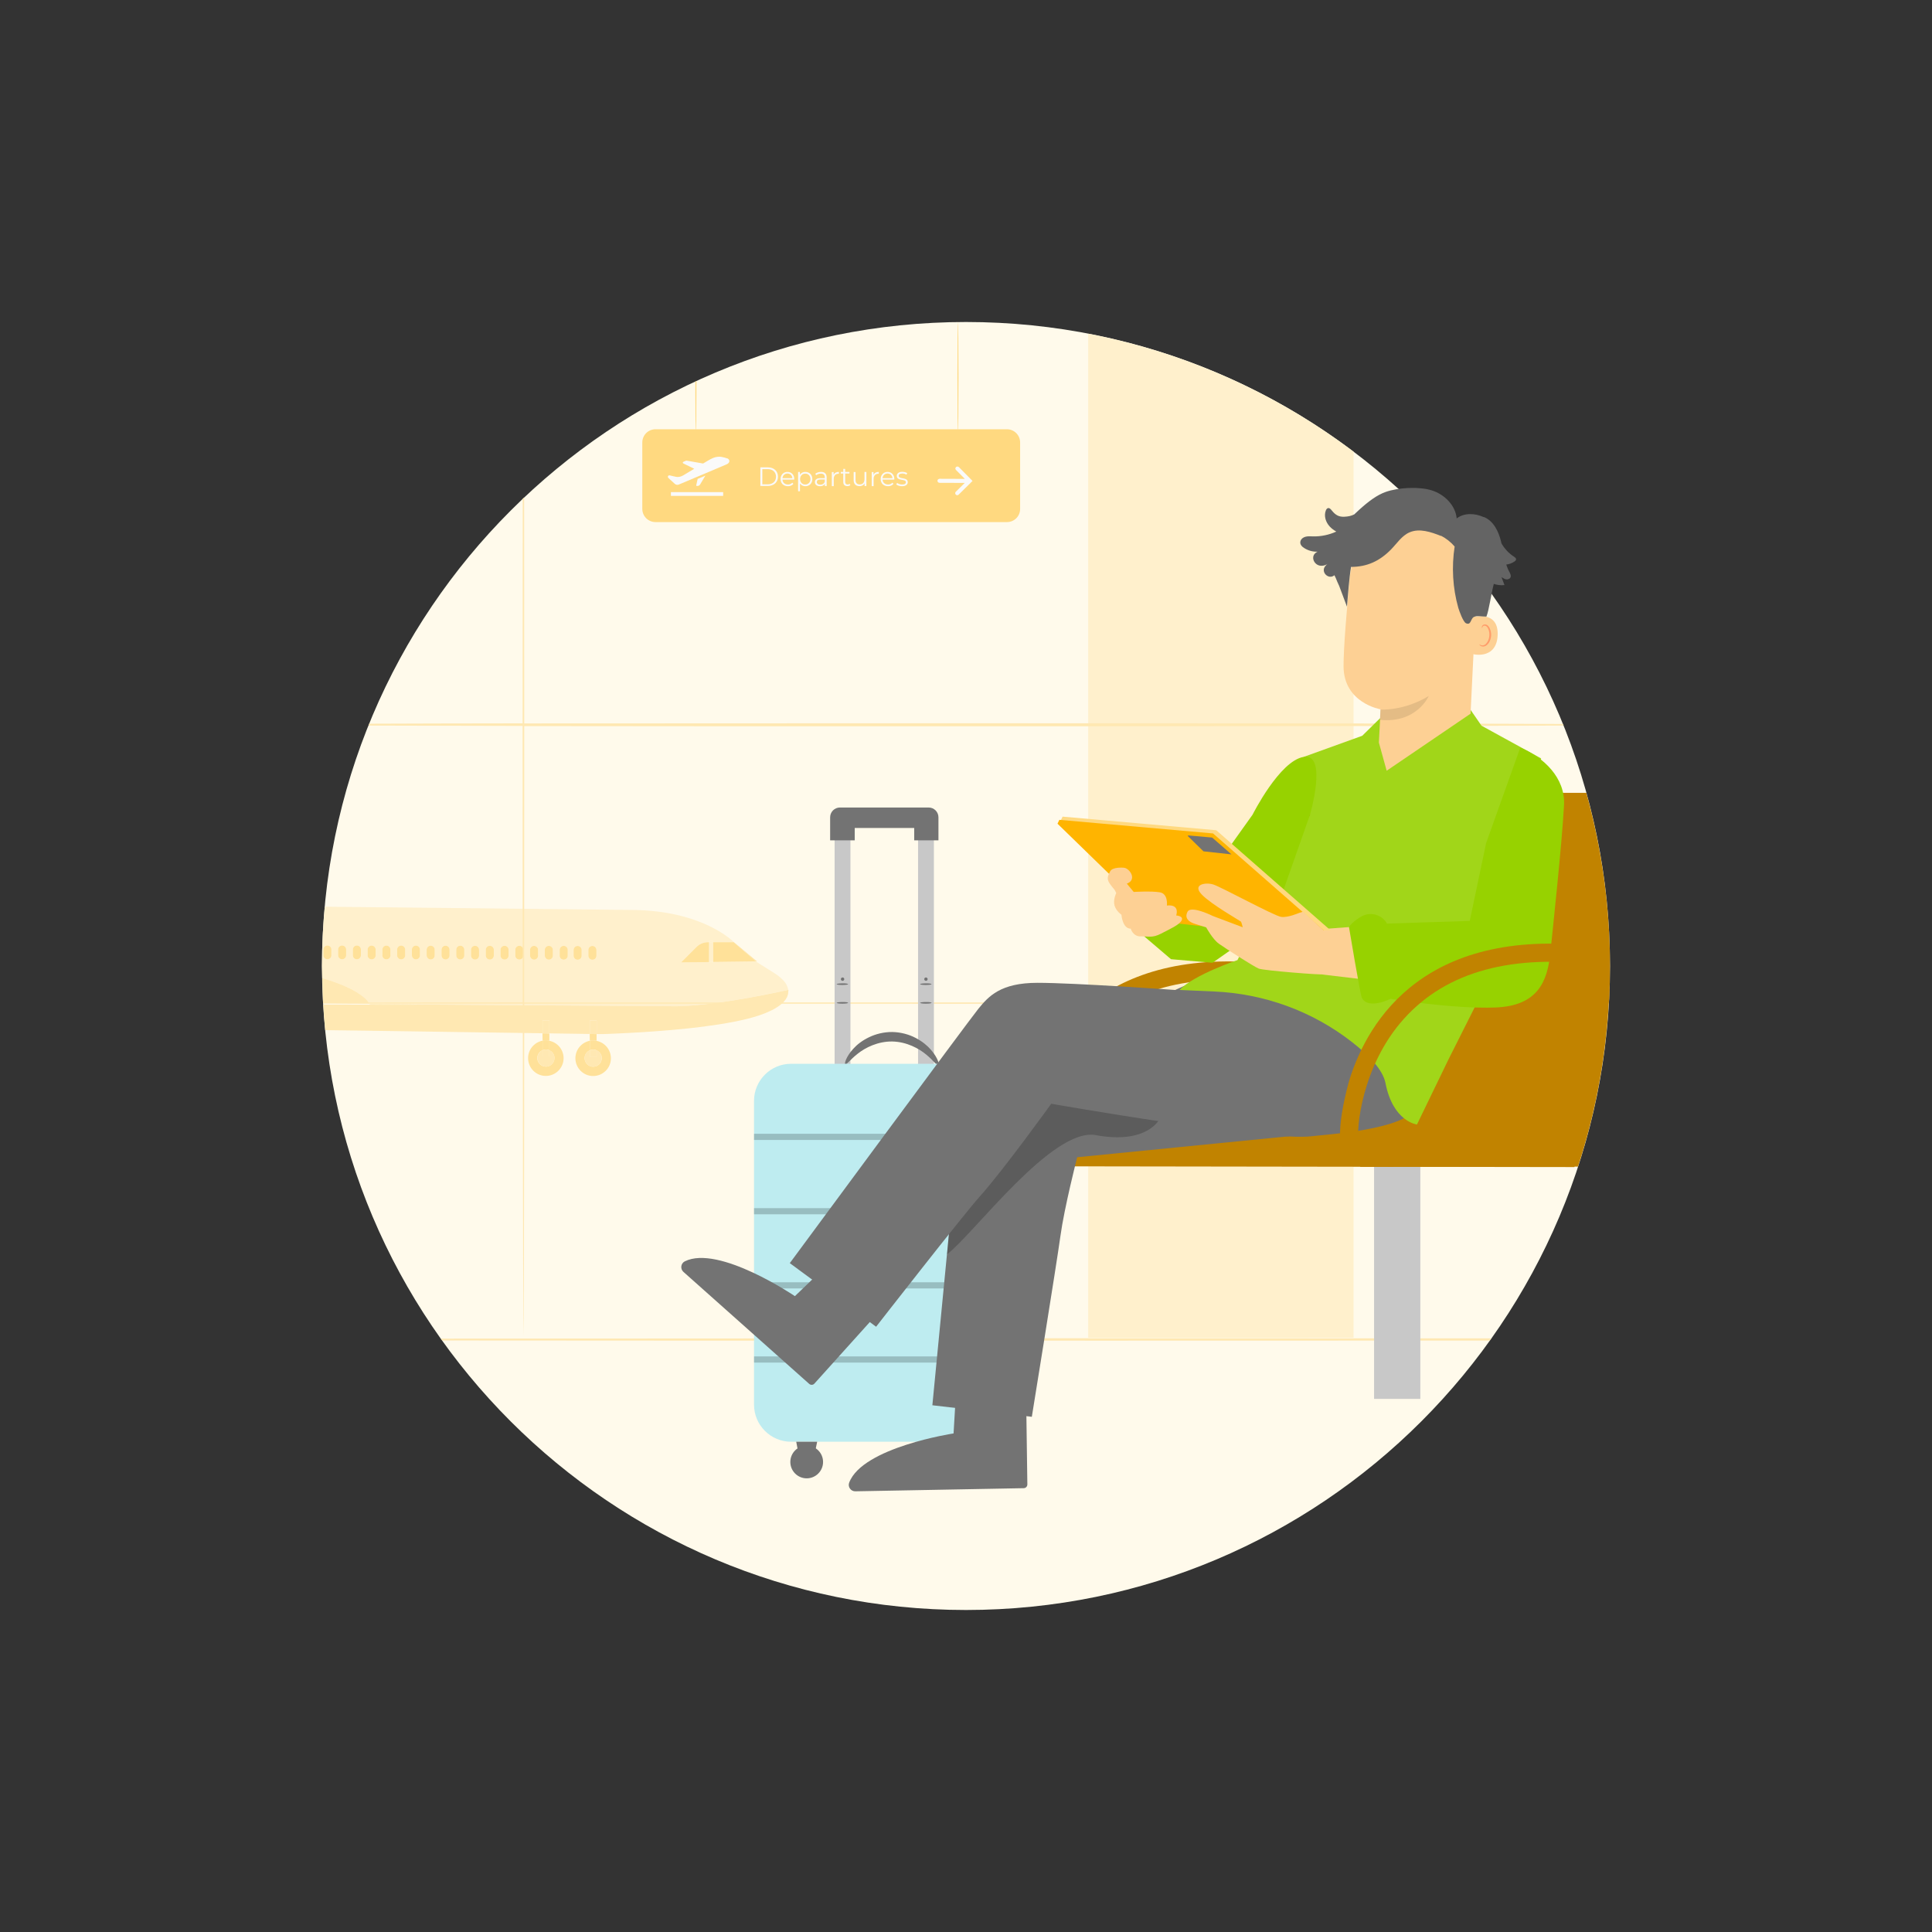 <?xml version="1.0" encoding="utf-8"?>
<!-- Generator: Adobe Illustrator 28.1.0, SVG Export Plug-In . SVG Version: 6.00 Build 0)  -->
<svg version="1.1" id="Layer_1" xmlns="http://www.w3.org/2000/svg" xmlns:xlink="http://www.w3.org/1999/xlink" x="0px" y="0px"
	 viewBox="0 0 216 216" style="enable-background:new 0 0 216 216;" xml:space="preserve">
<rect x="0" y="0" width="216" height="216" fill="#333333" stroke="none"/>
<style type="text/css">
	.st0{fill:#FFFAEB;}
	.st1{fill:#FFE199;}
	.st2{fill:#FFB400;}
	.st3{fill:#646464;}
	.st4{fill:#FFCA4C;}
	.st5{fill:none;stroke:#FFB400;stroke-width:1.905;stroke-linecap:round;stroke-linejoin:round;stroke-miterlimit:10;}
	.st6{fill:#FFFFFF;}
	.st7{fill:#FFFFFF;stroke:#FFCA4C;stroke-width:1.905;stroke-linecap:round;stroke-linejoin:round;stroke-miterlimit:10;}
	.st8{fill:none;stroke:#FFE199;stroke-width:1.905;stroke-linecap:round;stroke-linejoin:round;stroke-miterlimit:10;}
	.st9{fill:#FDEDBF;}
	.st10{fill:#C5C5C5;}
	.st11{fill:#F2F2F2;}
	.st12{fill:#FFE8B2;}
	.st13{fill:#FFF0CC;}
	.st14{fill:#FFF7E5;}
	.st15{fill:#FFD166;}
	.st16{fill:#FFC233;}
	.st17{fill:#FFD980;}
	.st18{fill:#C1E6FA;}
	.st19{fill:#D4EDFB;}
	.st20{fill:#FDD094;}
	.st21{fill:#006EE8;}
	.st22{fill:#737373;}
	.st23{fill:#007CFF;}
	.st24{fill:#197DEA;}
	.st25{opacity:0.1;}
	.st26{opacity:0.2;}
	.st27{fill:#FFCC54;}
	.st28{fill:#E7DCEE;}
	.st29{fill:#7D39AD;}
	.st30{fill:#EBF9FF;}
	.st31{fill:#97D200;}
	.st32{fill:#E2EFD1;}
	.st33{fill:#00A0B5;}
	.st34{fill:#BEECF0;}
	.st35{fill:#FF4444;}
	.st36{fill:#FFE6E6;}
	.st37{fill:#C18300;}
	.st38{fill:#F3E6CF;}
	.st39{fill:#008000;}
	.st40{fill:#006EE9;}
	.st41{fill:#EAB888;}
	.st42{fill:#FFD296;}
	.st43{fill:#FF5757;}
	.st44{fill:#FF6969;}
	.st45{fill:#FABE82;}
	.st46{fill:#FAFAFA;}
	.st47{fill:#C8C8C8;}
	.st48{fill:#A1D619;}
	.st49{fill:#FF9C6A;}
	.st50{fill:#66B366;}
	.st51{fill:#FDB002;}
	.st52{fill:#FFB300;}
	.st53{fill:#FF735D;}
	.st54{fill:#E1E1E1;}
	.st55{opacity:0.15;fill:#FFFFFF;}
	.st56{fill:#F4F4F4;}
	.st57{fill:#ECDAB2;}
	.st58{fill:#33B3C4;}
</style>
<g>
	<path class="st0" d="M108,180L108,180c-39.76,0-72-32.24-72-72v0c0-39.76,32.24-72,72-72h0c39.76,0,72,32.24,72,72v0
		C180,147.76,147.76,180,108,180z"/>
	<g>
		<g>
			<path class="st1" d="M60.66,116.34c0.12-0.02,0.25-0.04,0.38-0.04s0.26,0.01,0.38,0.04l0-0.8l-0.77-0.01L60.66,116.34z"/>
			<path class="st1" d="M61.99,118.29c0,0.53-0.43,0.96-0.96,0.96s-0.96-0.43-0.96-0.96c0-0.39,0.24-0.73,0.58-0.87l0-1.07
				c-0.91,0.18-1.61,0.98-1.61,1.95c0,1.1,0.89,1.99,1.98,1.99c1.1,0,1.99-0.89,1.99-1.98c0-0.97-0.69-1.77-1.6-1.95l0,1.07
				C61.76,117.56,61.99,117.9,61.99,118.29z"/>
			<path class="st1" d="M60.66,116.34l0,1.07c0.12-0.05,0.25-0.08,0.38-0.08s0.27,0.03,0.38,0.08l0-1.07
				c-0.12-0.02-0.25-0.04-0.38-0.04S60.78,116.31,60.66,116.34z"/>
			<path class="st12" d="M60.08,118.29c0,0.53,0.43,0.96,0.96,0.96s0.96-0.43,0.96-0.96c0-0.39-0.24-0.73-0.57-0.88l0,0.7l-0.77,0
				l0-0.7C60.32,117.56,60.08,117.9,60.08,118.29z"/>
			<path class="st12" d="M61.42,118.11l0-0.7c-0.12-0.05-0.25-0.08-0.38-0.08s-0.27,0.03-0.38,0.08l0,0.7L61.42,118.11z"/>
			<path class="st1" d="M65.94,116.35c0.12-0.02,0.25-0.04,0.38-0.04s0.26,0.01,0.38,0.04l0-0.74l-0.77-0.01L65.94,116.35z"/>
			<path class="st1" d="M67.28,118.3c0,0.53-0.43,0.96-0.96,0.96s-0.96-0.43-0.96-0.96c0-0.39,0.24-0.73,0.58-0.87l0-1.07
				c-0.91,0.18-1.61,0.98-1.61,1.95c0,1.1,0.89,1.99,1.98,1.99c1.1,0,1.99-0.89,1.99-1.98c0-0.97-0.69-1.77-1.6-1.95l0,1.07
				C67.04,117.57,67.28,117.91,67.28,118.3z"/>
			<path class="st1" d="M65.94,116.35l0,1.07c0.12-0.05,0.25-0.08,0.38-0.08c0.14,0,0.27,0.03,0.38,0.08l0-1.07
				c-0.12-0.02-0.25-0.04-0.38-0.04S66.06,116.32,65.94,116.35z"/>
			<path class="st12" d="M65.36,118.3c0,0.53,0.43,0.96,0.96,0.96s0.96-0.43,0.96-0.96c0-0.39-0.24-0.73-0.57-0.88l0,0.7l-0.77,0
				l0-0.7C65.6,117.57,65.36,117.9,65.36,118.3z"/>
			<path class="st12" d="M66.7,118.12l0-0.7c-0.12-0.05-0.25-0.08-0.38-0.08c-0.14,0-0.27,0.03-0.38,0.08l0,0.7L66.7,118.12z"/>
			<path class="st13" d="M73.26,115.29c-0.45,0.03-0.89,0.06-1.31,0.09C72.37,115.35,72.81,115.32,73.26,115.29z"/>
			<path class="st13" d="M74.65,115.18c-0.47,0.04-0.93,0.08-1.38,0.11C73.71,115.25,74.17,115.22,74.65,115.18z"/>
			<path class="st13" d="M87.52,109.55c-0.23-0.24-0.54-0.49-0.94-0.75l-2.04-1.28l-0.02-0.02l-4.81,0.06l0,0.09l-0.43,0l0-0.09
				l-3.15,0.04l1.73-1.73c0.34-0.34,0.8-0.53,1.28-0.53l0.14,0l0-0.14l0.43,0l0,0.14l2.35,0c-0.24-0.23-0.79-0.71-1.69-1.24
				c-1.71-1.01-4.66-2.23-9.17-2.36l-0.03,0l-34.86-0.37c-0.2,2.18-0.32,4.39-0.32,6.63v0c0,0.45,0.03,0.9,0.03,1.35
				c4.31,1.27,5.15,2.59,5.27,2.87c3.75,0.04,5.98,0.07,5.98,0.09h0l28.36,0.19c3.67-0.06,8.92-1.06,12.49-1.83
				c-0.02-0.15-0.06-0.3-0.14-0.46C87.9,109.99,87.74,109.77,87.52,109.55z M37.04,106.81c0,0.24-0.2,0.44-0.45,0.44
				c-0.25,0-0.45-0.2-0.45-0.44l0-0.66c0-0.24,0.2-0.44,0.45-0.44c0.25,0,0.45,0.2,0.45,0.44L37.04,106.81z M38.7,106.81
				c0,0.24-0.2,0.44-0.45,0.44c-0.25,0-0.45-0.2-0.45-0.44l0-0.66c0-0.24,0.2-0.44,0.45-0.44c0.25,0,0.45,0.2,0.45,0.44L38.7,106.81
				z M40.35,106.81c0,0.24-0.2,0.44-0.45,0.44c-0.25,0-0.45-0.2-0.45-0.44l0-0.66c0-0.24,0.2-0.44,0.45-0.44
				c0.25,0,0.45,0.2,0.45,0.44L40.35,106.81z M42,106.82c0,0.24-0.2,0.44-0.45,0.44c-0.25,0-0.45-0.2-0.45-0.44l0-0.66
				c0-0.24,0.2-0.44,0.45-0.44c0.25,0,0.45,0.2,0.45,0.44L42,106.82z M43.65,106.82c0,0.24-0.2,0.44-0.45,0.44s-0.45-0.2-0.45-0.44
				l0-0.66c0-0.24,0.2-0.44,0.45-0.44c0.25,0,0.45,0.2,0.45,0.44L43.65,106.82z M45.3,106.82c0,0.24-0.2,0.44-0.45,0.44
				c-0.25,0-0.45-0.2-0.45-0.44l0-0.66c0-0.24,0.2-0.44,0.45-0.44c0.25,0,0.45,0.2,0.45,0.44L45.3,106.82z M46.95,106.82
				c0,0.24-0.2,0.44-0.45,0.44c-0.25,0-0.45-0.2-0.45-0.44l0-0.66c0-0.24,0.2-0.44,0.45-0.44c0.25,0,0.45,0.2,0.45,0.44
				L46.95,106.82z M48.6,106.83c0,0.24-0.2,0.44-0.45,0.44c-0.25,0-0.45-0.2-0.45-0.44l0-0.66c0-0.24,0.2-0.44,0.45-0.44
				c0.25,0,0.45,0.2,0.45,0.44L48.6,106.83z M50.25,106.83c0,0.24-0.2,0.44-0.45,0.44s-0.45-0.2-0.45-0.44l0-0.66
				c0-0.24,0.2-0.44,0.45-0.44s0.45,0.2,0.45,0.44L50.25,106.83z M51.91,106.83c0,0.24-0.2,0.44-0.45,0.44
				c-0.25,0-0.45-0.2-0.45-0.44l0-0.66c0-0.24,0.2-0.44,0.45-0.44s0.45,0.2,0.45,0.44L51.91,106.83z M53.56,106.84
				c0,0.24-0.2,0.44-0.45,0.44c-0.25,0-0.45-0.2-0.45-0.44l0-0.66c0-0.24,0.2-0.44,0.45-0.44c0.25,0,0.45,0.2,0.45,0.44
				L53.56,106.84z M55.21,106.84c0,0.24-0.2,0.44-0.45,0.44c-0.25,0-0.45-0.2-0.45-0.44l0-0.66c0-0.24,0.2-0.44,0.45-0.44
				c0.25,0,0.45,0.2,0.45,0.44L55.21,106.84z M56.86,106.84c0,0.24-0.2,0.44-0.45,0.44c-0.25,0-0.45-0.2-0.45-0.44l0-0.66
				c0-0.24,0.2-0.44,0.45-0.44c0.25,0,0.45,0.2,0.45,0.44L56.86,106.84z M58.51,106.84c0,0.24-0.2,0.44-0.45,0.44
				c-0.25,0-0.45-0.2-0.45-0.44l0-0.66c0-0.24,0.2-0.44,0.45-0.44c0.25,0,0.45,0.2,0.45,0.44L58.51,106.84z M60.16,106.85
				c0,0.24-0.2,0.44-0.45,0.44c-0.25,0-0.45-0.2-0.45-0.44l0-0.66c0-0.24,0.2-0.44,0.45-0.44c0.25,0,0.45,0.2,0.45,0.44
				L60.16,106.85z M61.81,106.85c0,0.24-0.2,0.44-0.45,0.44s-0.45-0.2-0.45-0.44l0-0.66c0-0.24,0.2-0.44,0.45-0.44
				c0.25,0,0.45,0.2,0.45,0.44L61.81,106.85z M63.46,106.85c0,0.24-0.2,0.44-0.45,0.44c-0.25,0-0.45-0.2-0.45-0.44l0-0.66
				c0-0.24,0.2-0.44,0.45-0.44s0.45,0.2,0.45,0.44L63.46,106.85z M65.03,106.86c0,0.24-0.2,0.44-0.45,0.44
				c-0.25,0-0.45-0.2-0.45-0.44l0-0.66c0-0.24,0.2-0.44,0.45-0.44c0.25,0,0.45,0.2,0.45,0.44L65.03,106.86z M66.68,106.86
				c0,0.24-0.2,0.44-0.45,0.44c-0.25,0-0.45-0.2-0.45-0.44l0-0.66c0-0.24,0.2-0.44,0.45-0.44c0.25,0,0.45,0.2,0.45,0.44
				L66.68,106.86z"/>
			<path class="st13" d="M71.95,115.38c-0.42,0.03-0.83,0.05-1.21,0.07C71.12,115.43,71.53,115.41,71.95,115.38z"/>
			<path class="st13" d="M70.18,115.48c-0.36,0.02-0.7,0.04-1.01,0.05C69.48,115.52,69.82,115.5,70.18,115.48z"/>
			<path class="st13" d="M76.8,114.97c-0.48,0.05-0.97,0.1-1.44,0.14C75.83,115.07,76.32,115.02,76.8,114.97z"/>
			<path class="st13" d="M80.38,114.51c-0.46,0.07-0.93,0.14-1.41,0.2C79.44,114.65,79.92,114.58,80.38,114.51z"/>
			<path class="st13" d="M87.91,111.61c0.03-0.05,0.06-0.1,0.09-0.15c0.03-0.06,0.04-0.12,0.06-0.18c-0.02,0.06-0.03,0.12-0.06,0.18
				C87.98,111.51,87.94,111.56,87.91,111.61z"/>
			<path class="st13" d="M67.04,115.62c0.01,0,0.01,0,0.03,0c0.01,0,0.02,0,0.03,0c-0.01,0-0.02,0-0.03,0
				C67.05,115.62,67.05,115.62,67.04,115.62z"/>
			<path class="st13" d="M88.14,110.96c0.01-0.05,0.02-0.11,0.01-0.17c0-0.02,0-0.04,0-0.06c0,0.02,0,0.04,0,0.06
				C88.16,110.85,88.14,110.9,88.14,110.96z"/>
			<path class="st13" d="M78.97,114.71c-0.48,0.06-0.96,0.12-1.44,0.18C78.01,114.83,78.49,114.77,78.97,114.71z"/>
			<path class="st1" d="M58.06,107.28c0.25,0,0.45-0.2,0.45-0.44l0-0.66c0-0.24-0.2-0.44-0.45-0.44c-0.25,0-0.45,0.2-0.45,0.44
				l0,0.66C57.61,107.09,57.82,107.28,58.06,107.28z"/>
			<path class="st1" d="M54.76,107.28c0.25,0,0.45-0.2,0.45-0.44l0-0.66c0-0.24-0.2-0.44-0.45-0.44c-0.25,0-0.45,0.2-0.45,0.44
				l0,0.66C54.31,107.08,54.51,107.28,54.76,107.28z"/>
			<path class="st1" d="M56.41,107.28c0.25,0,0.45-0.2,0.45-0.44l0-0.66c0-0.24-0.2-0.44-0.45-0.44c-0.25,0-0.45,0.2-0.45,0.44
				l0,0.66C55.96,107.08,56.16,107.28,56.41,107.28z"/>
			<path class="st1" d="M63.02,107.29c0.25,0,0.45-0.2,0.45-0.44l0-0.66c0-0.24-0.2-0.44-0.45-0.44s-0.45,0.2-0.45,0.44l0,0.66
				C62.57,107.1,62.77,107.29,63.02,107.29z"/>
			<path class="st1" d="M59.71,107.29c0.25,0,0.45-0.2,0.45-0.44l0-0.66c0-0.24-0.2-0.44-0.45-0.44c-0.25,0-0.45,0.2-0.45,0.44
				l0,0.66C59.27,107.09,59.47,107.29,59.71,107.29z"/>
			<path class="st1" d="M61.36,107.29c0.25,0,0.45-0.2,0.45-0.44l0-0.66c0-0.24-0.2-0.44-0.45-0.44c-0.25,0-0.45,0.2-0.45,0.44
				l0,0.66C60.92,107.09,61.12,107.29,61.36,107.29z"/>
			<path class="st1" d="M48.15,107.27c0.25,0,0.45-0.2,0.45-0.44l0-0.66c0-0.24-0.2-0.44-0.45-0.44c-0.25,0-0.45,0.2-0.45,0.44
				l0,0.66C47.71,107.07,47.91,107.27,48.15,107.27z"/>
			<path class="st1" d="M44.85,107.26c0.25,0,0.45-0.2,0.45-0.44l0-0.66c0-0.24-0.2-0.44-0.45-0.44c-0.25,0-0.45,0.2-0.45,0.44
				l0,0.66C44.4,107.06,44.61,107.26,44.85,107.26z"/>
			<path class="st1" d="M46.5,107.26c0.25,0,0.45-0.2,0.45-0.44l0-0.66c0-0.24-0.2-0.44-0.45-0.44c-0.25,0-0.45,0.2-0.45,0.44
				l0,0.66C46.06,107.07,46.26,107.26,46.5,107.26z"/>
			<path class="st1" d="M53.11,107.28c0.25,0,0.45-0.2,0.45-0.44l0-0.66c0-0.24-0.2-0.44-0.45-0.44c-0.25,0-0.45,0.2-0.45,0.44
				l0,0.66C52.66,107.08,52.86,107.28,53.11,107.28z"/>
			<path class="st1" d="M49.81,107.27c0.25,0,0.45-0.2,0.45-0.44l0-0.66c0-0.24-0.2-0.44-0.45-0.44s-0.45,0.2-0.45,0.44l0,0.66
				C49.36,107.07,49.56,107.27,49.81,107.27z"/>
			<path class="st1" d="M51.46,107.27c0.25,0,0.45-0.2,0.45-0.44l0-0.66c0-0.24-0.2-0.44-0.45-0.44s-0.45,0.2-0.45,0.44l0,0.66
				C51.01,107.08,51.21,107.27,51.46,107.27z"/>
			<path class="st1" d="M38.25,107.25c0.25,0,0.45-0.2,0.45-0.44l0-0.66c0-0.24-0.2-0.44-0.45-0.44c-0.25,0-0.45,0.2-0.45,0.44
				l0,0.66C37.8,107.05,38,107.25,38.25,107.25z"/>
			<path class="st1" d="M36.6,107.25c0.25,0,0.45-0.2,0.45-0.44l0-0.66c0-0.24-0.2-0.44-0.45-0.44c-0.25,0-0.45,0.2-0.45,0.44
				l0,0.66C36.15,107.05,36.35,107.25,36.6,107.25z"/>
			<path class="st1" d="M43.2,107.26c0.25,0,0.45-0.2,0.45-0.44l0-0.66c0-0.24-0.2-0.44-0.45-0.44c-0.25,0-0.45,0.2-0.45,0.44
				l0,0.66C42.75,107.06,42.95,107.26,43.2,107.26z"/>
			<path class="st1" d="M39.9,107.25c0.25,0,0.45-0.2,0.45-0.44l0-0.66c0-0.24-0.2-0.44-0.45-0.44c-0.25,0-0.45,0.2-0.45,0.44
				l0,0.66C39.45,107.06,39.65,107.25,39.9,107.25z"/>
			<path class="st1" d="M41.55,107.26c0.25,0,0.45-0.2,0.45-0.44l0-0.66c0-0.24-0.2-0.44-0.45-0.44c-0.25,0-0.45,0.2-0.45,0.44
				l0,0.66C41.1,107.06,41.3,107.26,41.55,107.26z"/>
			<path class="st1" d="M66.23,107.3c0.25,0,0.45-0.2,0.45-0.44l0-0.66c0-0.24-0.2-0.44-0.45-0.44c-0.25,0-0.45,0.2-0.45,0.44
				l0,0.66C65.78,107.1,65.98,107.3,66.23,107.3z"/>
			<path class="st1" d="M64.58,107.3c0.25,0,0.45-0.2,0.45-0.44l0-0.66c0-0.24-0.2-0.44-0.45-0.44c-0.25,0-0.45,0.2-0.45,0.44
				l0,0.66C64.13,107.1,64.33,107.3,64.58,107.3z"/>
			<polygon class="st12" points="66.71,115.61 66.98,115.62 66.71,115.61 			"/>
			<path class="st12" d="M88.15,110.74C88.15,110.73,88.15,110.73,88.15,110.74c0-0.03,0-0.05-0.01-0.07
				C88.14,110.69,88.15,110.71,88.15,110.74C88.15,110.73,88.15,110.73,88.15,110.74z"/>
			<path class="st12" d="M66.98,115.62C66.98,115.62,66.99,115.62,66.98,115.62l0.03,0L66.98,115.62
				C66.99,115.62,66.98,115.62,66.98,115.62z"/>
			<path class="st12" d="M88.14,110.96c0,0.05,0,0.1-0.01,0.15c-0.01,0.06-0.04,0.12-0.06,0.18c0.02-0.06,0.05-0.11,0.06-0.18
				C88.14,111.06,88.13,111.01,88.14,110.96z"/>
			<path class="st12" d="M67.1,115.62c0.01,0,0.02,0,0.03,0c0.02,0,0.03,0,0.05,0c-0.02,0-0.04,0-0.05,0
				C67.13,115.61,67.12,115.61,67.1,115.62z"/>
			<path class="st12" d="M87.01,112.5c0.31-0.21,0.62-0.48,0.84-0.8c0.02-0.03,0.04-0.06,0.05-0.09c-0.02,0.03-0.03,0.06-0.05,0.09
				C87.64,112.02,87.32,112.29,87.01,112.5z"/>
			<polygon class="st12" points="40.74,115.23 40.68,115.23 40.74,115.23 60.66,115.52 60.66,115.52 			"/>
			<path class="st12" d="M67.01,115.62c0,0,0.02,0,0.03,0C67.03,115.62,67.01,115.62,67.01,115.62L67.01,115.62z"/>
			<rect x="63.68" y="113.31" class="st12" width="0" height="4.52"/>
			<rect x="61.04" y="115.15" class="st12" width="0" height="0.77"/>
			<rect x="66.32" y="115.23" class="st12" width="0" height="0.77"/>
			<path class="st12" d="M88.15,110.73c0-0.02,0-0.04-0.01-0.06c-3.58,0.78-8.82,1.77-12.49,1.83l-28.36-0.19
				c0,0.03-4.35,0.02-11.15,0c0.06,0.96,0.12,1.91,0.22,2.86l0.68,0.01l3.64,0.05l0.05,0l19.92,0.29l0-1.43l0.77,0l0,1.44l4.52,0.07
				l0-1.5l0.77,0l0,1.51l0.28,0c0,0,0,0,0.01,0l0.02,0c0,0,0.02,0,0.03,0c0.01,0,0.01,0,0.03,0c0.01,0,0.02,0,0.03,0
				c0.01,0,0.02,0,0.03,0c0.02,0,0.03,0,0.05,0c0.04,0,0.08,0,0.13,0c0.03,0,0.06,0,0.09,0c0.37-0.01,0.98-0.03,1.76-0.07
				c0.31-0.01,0.65-0.03,1.01-0.05c0.18-0.01,0.37-0.02,0.56-0.03c0.38-0.02,0.79-0.05,1.21-0.07c0.42-0.03,0.86-0.06,1.31-0.09
				c0.45-0.03,0.91-0.07,1.38-0.11c0.24-0.02,0.47-0.04,0.71-0.06c0.48-0.04,0.96-0.09,1.44-0.14c0.24-0.03,0.48-0.05,0.73-0.08
				c0.48-0.06,0.97-0.11,1.44-0.18c0.48-0.06,0.95-0.13,1.41-0.2c2.31-0.36,4.37-0.84,5.64-1.46c0,0,0.49-0.19,1-0.55
				c0.31-0.21,0.62-0.48,0.84-0.8c0.02-0.03,0.04-0.06,0.05-0.09c0.03-0.05,0.06-0.1,0.09-0.15c0.03-0.06,0.04-0.12,0.06-0.18
				c0.02-0.06,0.05-0.11,0.06-0.18c0.01-0.05,0.01-0.1,0.01-0.15c0.01-0.05,0.02-0.11,0.01-0.17
				C88.15,110.78,88.15,110.76,88.15,110.73C88.15,110.73,88.15,110.73,88.15,110.73z"/>
			<polygon class="st12" points="61.42,114.09 60.66,114.09 60.66,115.52 61.42,115.54 			"/>
			<polygon class="st12" points="66.71,114.1 65.94,114.1 65.94,115.6 66.71,115.61 			"/>
			<path class="st12" d="M36.03,109.35c0.02,0.94,0.04,1.88,0.09,2.82c1.94,0.02,3.68,0.03,5.18,0.05
				C41.18,111.95,40.34,110.62,36.03,109.35z"/>
			<path class="st1" d="M41.31,112.22c0.02,0.03,0.02,0.05,0.02,0.05h0l5.96,0.04h0C47.29,112.29,45.06,112.26,41.31,112.22z"/>
			<path class="st1" d="M82.21,105.49l2.32,2l0.1,0l-2.57-2.15C82.16,105.44,82.21,105.49,82.21,105.49z"/>
			<path class="st1" d="M79.15,105.34c-0.48,0-0.94,0.19-1.28,0.53l-1.73,1.73l3.15-0.04l0-2.22L79.15,105.34z"/>
			<path class="st1" d="M79.71,107.55l4.81-0.06l-2.32-2c0,0-0.05-0.05-0.15-0.15l-2.35,0L79.71,107.55z"/>
			
				<rect x="79.45" y="107.39" transform="matrix(1.711349e-03 -1 1 1.711349e-03 -28.241 186.916)" class="st13" width="0.09" height="0.43"/>
			
				<rect x="79.43" y="105.06" transform="matrix(1.853697e-03 -1 1 1.853697e-03 -25.916 184.576)" class="st13" width="0.14" height="0.43"/>
			
				<rect x="78.39" y="106.23" transform="matrix(1.705309e-03 -1 1 1.705309e-03 -27.084 185.766)" class="st13" width="2.22" height="0.43"/>
		</g>
		<path class="st13" d="M121.66,37.31v112.25h29.67V50.5C142.74,44.01,132.64,39.42,121.66,37.31z"/>
		<g>
			<path class="st12" d="M49.3,149.66c0.05,0.07,0.1,0.14,0.15,0.21c14.66,0.02,38.13,0.02,75.69,0.02c18.5,0,31.86,0,41.4-0.01
				c0.06-0.08,0.12-0.17,0.18-0.25c-9.55,0-22.96-0.01-41.58-0.01C87.44,149.64,63.94,149.65,49.3,149.66z"/>
			<path class="st12" d="M179.87,112.22c0-0.04,0.01-0.08,0.01-0.12c-12.31-0.02-34.5-0.03-71.87-0.03c-22.26,0-38.13,0-49.41,0.01
				c0-7.82,0.01-16.9,0.01-27.33c0-1.22,0-2.41,0-3.57c11.66,0.02,27.19,0.02,47.4,0.02c36.9,0,58.22-0.03,68.8-0.08
				c-0.02-0.06-0.05-0.12-0.07-0.18c-10.6-0.05-31.91-0.08-68.73-0.08c-20.21,0-35.74,0.01-47.4,0.02c0-10.91,0-19.09-0.01-25.26
				c-0.05,0.05-0.11,0.1-0.16,0.15c-0.01,6.15-0.01,14.28-0.01,25.1c-7.1,0.01-12.76,0.02-17.15,0.04
				c-0.03,0.07-0.05,0.14-0.08,0.21c4.4,0.01,10.08,0.03,17.23,0.04c0,1.16,0,2.35,0,3.57c0,10.42,0,19.5,0.01,27.33
				c-11.83,0.01-18.57,0.02-22.3,0.03c0,0.03,0.01,0.06,0.01,0.09c3.74,0.01,10.47,0.03,22.3,0.03c0.01,25.23,0.05,37.13,0.08,37.13
				s0.07-11.89,0.08-37.13c11.28,0.01,27.15,0.01,49.41,0.01C145.37,112.25,167.55,112.24,179.87,112.22z"/>
		</g>
		<g>
			<path class="st17" d="M112.58,58.37H73.29c-0.82,0-1.48-0.66-1.48-1.48v-7.42c0-0.82,0.66-1.48,1.48-1.48h39.28
				c0.82,0,1.48,0.66,1.48,1.48v7.42C114.06,57.71,113.4,58.37,112.58,58.37z"/>
		</g>
		<g>
			<path class="st17" d="M77.74,43.9c0,2.4,0.03,4.35,0.06,4.35c0.03,0,0.06-1.95,0.06-4.35c0-0.45,0-0.88,0-1.29
				c-0.04,0.02-0.08,0.03-0.11,0.05C77.74,43.06,77.74,43.47,77.74,43.9z"/>
			<g>
				<g>
					<g>
						<g>
							<path class="st17" d="M107.1,48.38c-0.03,0-0.06-2.77-0.06-6.19c0-3.42,0.03-6.19,0.06-6.19c0.03,0,0.06,2.77,0.06,6.19
								C107.16,45.61,107.13,48.38,107.1,48.38z"/>
						</g>
					</g>
				</g>
			</g>
			<g>
				<g>
					<g>
						<g>
							<path class="st46" d="M85.01,52.25h0.85c0.67,0,1.12,0.43,1.12,1.04c0,0.61-0.45,1.04-1.12,1.04h-0.85V52.25z M85.85,54.15
								c0.55,0,0.91-0.35,0.91-0.85c0-0.5-0.36-0.85-0.91-0.85h-0.62v1.7H85.85z"/>
						</g>
					</g>
					<g>
						<g>
							<path class="st46" d="M88.79,53.62h-1.31c0.02,0.33,0.27,0.55,0.62,0.55c0.19,0,0.36-0.07,0.48-0.21l0.12,0.14
								c-0.14,0.17-0.36,0.26-0.61,0.26c-0.49,0-0.82-0.33-0.82-0.8s0.32-0.8,0.77-0.8c0.44,0,0.76,0.32,0.76,0.8
								C88.8,53.57,88.79,53.6,88.79,53.62z M87.48,53.46h1.11c-0.03-0.31-0.25-0.52-0.56-0.52C87.73,52.94,87.51,53.16,87.48,53.46
								z"/>
						</g>
					</g>
					<g>
						<g>
							<path class="st46" d="M90.82,53.56c0,0.48-0.33,0.8-0.78,0.8c-0.25,0-0.47-0.11-0.6-0.31v0.87h-0.21v-2.15h0.2v0.31
								c0.13-0.21,0.35-0.32,0.61-0.32C90.48,52.76,90.82,53.08,90.82,53.56z M90.61,53.56c0-0.36-0.25-0.61-0.58-0.61
								c-0.33,0-0.58,0.25-0.58,0.61c0,0.37,0.25,0.61,0.58,0.61C90.35,54.17,90.61,53.92,90.61,53.56z"/>
						</g>
					</g>
					<g>
						<g>
							<path class="st46" d="M92.42,53.37v0.97h-0.2V54.1c-0.1,0.16-0.28,0.26-0.54,0.26c-0.35,0-0.57-0.18-0.57-0.46
								c0-0.24,0.15-0.44,0.6-0.44h0.5v-0.1c0-0.27-0.15-0.41-0.44-0.41c-0.2,0-0.39,0.07-0.52,0.18l-0.1-0.16
								c0.16-0.13,0.39-0.21,0.64-0.21C92.19,52.76,92.42,52.96,92.42,53.37z M92.21,53.87v-0.26h-0.49c-0.3,0-0.4,0.12-0.4,0.28
								c0,0.18,0.15,0.3,0.4,0.3C91.95,54.19,92.13,54.08,92.21,53.87z"/>
						</g>
					</g>
					<g>
						<g>
							<path class="st46" d="M93.79,52.76v0.21c-0.02,0-0.04,0-0.05,0c-0.33,0-0.53,0.21-0.53,0.58v0.8H93v-1.57h0.2v0.31
								C93.3,52.87,93.5,52.76,93.79,52.76z"/>
						</g>
					</g>
					<g>
						<g>
							<path class="st46" d="M95.07,54.24c-0.08,0.07-0.21,0.11-0.33,0.11c-0.3,0-0.46-0.17-0.46-0.46v-0.95H94v-0.18h0.28v-0.34
								h0.21v0.34h0.48v0.18h-0.48v0.94c0,0.18,0.1,0.29,0.27,0.29c0.09,0,0.17-0.03,0.23-0.08L95.07,54.24z"/>
						</g>
					</g>
					<g>
						<g>
							<path class="st46" d="M96.86,52.77v1.57h-0.2v-0.29c-0.11,0.19-0.31,0.3-0.56,0.3c-0.4,0-0.66-0.22-0.66-0.67v-0.91h0.21
								v0.89c0,0.33,0.17,0.5,0.47,0.5c0.33,0,0.53-0.21,0.53-0.57v-0.82H96.86z"/>
						</g>
					</g>
					<g>
						<g>
							<path class="st46" d="M98.25,52.76v0.21c-0.02,0-0.04,0-0.05,0c-0.33,0-0.53,0.21-0.53,0.58v0.8h-0.21v-1.57h0.2v0.31
								C97.76,52.87,97.96,52.76,98.25,52.76z"/>
						</g>
					</g>
					<g>
						<g>
							<path class="st46" d="M99.98,53.62h-1.31c0.02,0.33,0.27,0.55,0.62,0.55c0.19,0,0.36-0.07,0.48-0.21l0.12,0.14
								c-0.14,0.17-0.36,0.26-0.61,0.26c-0.49,0-0.82-0.33-0.82-0.8s0.32-0.8,0.77-0.8c0.44,0,0.76,0.32,0.76,0.8
								C99.98,53.57,99.98,53.6,99.98,53.62z M98.67,53.46h1.11c-0.03-0.31-0.25-0.52-0.56-0.52
								C98.92,52.94,98.69,53.16,98.67,53.46z"/>
						</g>
					</g>
					<g>
						<g>
							<path class="st46" d="M100.2,54.16l0.1-0.17c0.13,0.1,0.34,0.18,0.56,0.18c0.3,0,0.42-0.1,0.42-0.26
								c0-0.41-1.02-0.09-1.02-0.71c0-0.26,0.22-0.45,0.62-0.45c0.2,0,0.42,0.06,0.55,0.15l-0.09,0.17c-0.14-0.1-0.3-0.13-0.46-0.13
								c-0.28,0-0.41,0.11-0.41,0.26c0,0.42,1.02,0.1,1.02,0.71c0,0.27-0.24,0.45-0.65,0.45C100.57,54.36,100.32,54.27,100.2,54.16z
								"/>
						</g>
					</g>
				</g>
				<g>
					<g>
						<g>
							<path class="st46" d="M106.88,52.22L106.88,52.22c-0.09,0.09-0.09,0.23,0,0.32l0.99,1l-2.83-0.01c-0.12,0-0.23,0.1-0.23,0.22
								l0,0c0,0.12,0.1,0.23,0.22,0.23l2.83,0.01l-1,0.99c-0.09,0.09-0.09,0.23,0,0.32l0,0c0.09,0.09,0.23,0.09,0.32,0l1.55-1.53
								l-1.53-1.55C107.11,52.14,106.97,52.14,106.88,52.22z"/>
						</g>
					</g>
				</g>
				<g>
					<g>
						<g>
							<g>
								<rect x="75.01" y="55.02" class="st46" width="5.84" height="0.42"/>
							</g>
						</g>
					</g>
					<g>
						<g>
							<g>
								<path class="st46" d="M81.49,51.38c-0.03-0.05-0.07-0.08-0.12-0.11c0,0-0.6-0.21-0.93-0.21c-0.51,0-0.89,0.2-1.31,0.45
									c-0.16,0.09-0.33,0.2-0.52,0.31c0,0,0,0-0.01,0l-1.83-0.32c-0.03-0.01-0.06,0-0.09,0.01l-0.29,0.13
									c-0.07,0.03-0.07,0.13,0,0.17l1.21,0.59c0.01,0,0.01,0.01,0,0.02c-0.68,0.4-1.26,0.75-1.26,0.75
									c-0.01,0-0.01,0.01-0.02,0.01c-0.24,0.14-0.52,0.18-0.79,0.12l-0.65-0.15c-0.03-0.01-0.07-0.01-0.1,0
									c-0.12,0.04-0.15,0.19-0.06,0.28l0.73,0.67c0.11,0.1,0.28,0.13,0.42,0.08l0.36-0.15l2.06-0.87l2.91-1.23
									C81.51,51.81,81.62,51.57,81.49,51.38z"/>
							</g>
						</g>
					</g>
					<g>
						<g>
							<g>
								<path class="st46" d="M78.86,53.18L78,53.54l-0.16,0.71c-0.01,0.04,0.02,0.08,0.06,0.08l0.08,0c0.12,0,0.22-0.06,0.29-0.16
									L78.86,53.18z"/>
							</g>
						</g>
					</g>
				</g>
			</g>
		</g>
		<g>
			<g>
				<g>
					<g>
						<g>
							<g>
								<g>
									<polygon class="st47" points="104.41,126 102.64,126 102.64,92.42 95.08,92.42 95.08,126 93.31,126 93.31,90.65 
										104.41,90.65 									"/>
								</g>
							</g>
						</g>
					</g>
					<g>
						<g>
							<path class="st22" d="M92.81,93.95v-2.57c0-0.61,0.49-1.1,1.1-1.1h9.91c0.61,0,1.1,0.49,1.1,1.1v2.57h-2.71v-1.38h-6.65v1.38
								H92.81z"/>
						</g>
					</g>
					<g>
						<g>
							<g>
								<path class="st22" d="M94.82,110.03c0,0.05-0.29,0.09-0.64,0.09c-0.35,0-0.64-0.04-0.64-0.09c0-0.05,0.29-0.09,0.64-0.09
									C94.54,109.93,94.82,109.98,94.82,110.03z"/>
							</g>
						</g>
					</g>
					<g>
						<g>
							<g>
								<path class="st22" d="M94.82,112.12c0,0.05-0.29,0.09-0.64,0.09c-0.35,0-0.64-0.04-0.64-0.09c0-0.05,0.29-0.09,0.64-0.09
									C94.54,112.02,94.82,112.06,94.82,112.12z"/>
							</g>
						</g>
					</g>
					<g>
						<g>
							<path class="st22" d="M94.39,109.47c0,0.1-0.08,0.19-0.19,0.19s-0.19-0.08-0.19-0.19c0-0.1,0.08-0.19,0.19-0.19
								S94.39,109.36,94.39,109.47z"/>
						</g>
					</g>
					<g>
						<g>
							<g>
								<path class="st22" d="M104.15,110.03c0,0.05-0.29,0.09-0.64,0.09c-0.35,0-0.64-0.04-0.64-0.09c0-0.05,0.29-0.09,0.64-0.09
									C103.86,109.93,104.15,109.98,104.15,110.03z"/>
							</g>
						</g>
					</g>
					<g>
						<g>
							<g>
								<path class="st22" d="M104.15,112.12c0,0.05-0.29,0.09-0.64,0.09c-0.35,0-0.64-0.04-0.64-0.09c0-0.05,0.29-0.09,0.64-0.09
									C103.86,112.02,104.15,112.06,104.15,112.12z"/>
							</g>
						</g>
					</g>
					<g>
						<g>
							<path class="st22" d="M103.71,109.47c0,0.1-0.08,0.19-0.19,0.19c-0.1,0-0.19-0.08-0.19-0.19c0-0.1,0.08-0.19,0.19-0.19
								C103.62,109.28,103.71,109.36,103.71,109.47z"/>
						</g>
					</g>
				</g>
				<g>
					<g>
						<g>
							<path class="st22" d="M104.93,119.14c-0.14,0.08-0.53-0.54-1.37-1.23c-0.82-0.69-2.2-1.44-3.81-1.47
								c-1.61-0.02-3.01,0.69-3.85,1.36c-0.86,0.67-1.26,1.27-1.4,1.19c-0.11-0.05,0.06-0.82,0.9-1.74c0.41-0.46,1-0.92,1.75-1.28
								c0.74-0.36,1.65-0.6,2.62-0.59c0.97,0.02,1.87,0.28,2.6,0.66c0.73,0.38,1.31,0.86,1.71,1.33
								C104.9,118.31,105.05,119.09,104.93,119.14z"/>
						</g>
					</g>
				</g>
				<g>
					<g>
						<g>
							<path class="st34" d="M109.12,161.19H88.45c-2.29,0-4.15-1.86-4.15-4.15v-33.96c0-2.29,1.86-4.15,4.15-4.15h20.67
								c2.29,0,4.15,1.86,4.15,4.15v33.96C113.28,159.33,111.42,161.19,109.12,161.19z"/>
						</g>
					</g>
				</g>
				<g>
					<g>
						<path class="st22" d="M92.02,163.45c0,1.01-0.82,1.83-1.83,1.83c-1.01,0-1.83-0.82-1.83-1.83c0-1.01,0.82-1.83,1.83-1.83
							C91.2,161.62,92.02,162.44,92.02,163.45z"/>
					</g>
				</g>
				<g>
					<g>
						<polygon class="st22" points="89.02,161.19 89.53,163.88 90.8,163.88 91.36,161.19 						"/>
					</g>
				</g>
				<g>
					<g>
						<path class="st22" d="M91.12,163.45c0,0.52-0.42,0.93-0.93,0.93c-0.52,0-0.93-0.42-0.93-0.93s0.42-0.93,0.93-0.93
							C90.7,162.51,91.12,162.93,91.12,163.45z"/>
					</g>
				</g>
				<g>
					<g>
						<path class="st22" d="M110.41,163.45c0,1.01-0.82,1.83-1.83,1.83c-1.01,0-1.83-0.82-1.83-1.83c0-1.01,0.82-1.83,1.83-1.83
							C109.59,161.62,110.41,162.44,110.41,163.45z"/>
					</g>
				</g>
				<g>
					<g>
						<polygon class="st22" points="107.41,161.19 107.92,163.88 109.19,163.88 109.74,161.19 						"/>
					</g>
				</g>
				<g>
					<g>
						<path class="st22" d="M109.51,163.45c0,0.52-0.42,0.93-0.93,0.93s-0.93-0.42-0.93-0.93s0.42-0.93,0.93-0.93
							S109.51,162.93,109.51,163.45z"/>
					</g>
				</g>
				<g class="st26">
					<g>
						<rect x="84.3" y="126.76" width="28.98" height="0.69"/>
					</g>
				</g>
				<g class="st26">
					<g>
						<rect x="84.3" y="135.07" width="28.98" height="0.69"/>
					</g>
				</g>
				<g class="st26">
					<g>
						<rect x="84.3" y="143.36" width="28.98" height="0.69"/>
					</g>
				</g>
				<g class="st26">
					<g>
						<rect x="84.3" y="151.65" width="28.98" height="0.69"/>
					</g>
				</g>
			</g>
			<g>
				<path class="st37" d="M114.52,130.78c-1.73-0.88,0.33-7.96,0.35-8.04c2.09-6.68,8.55-17.5,28.3-14.84l-0.27,2.01
					c-9.79-1.32-17.16,0.69-21.91,5.96c-4.81,5.33-5.35,12.55-5.09,13.61c-0.02-0.09-0.14-0.36-0.45-0.51L114.52,130.78z"/>
			</g>
			<g>
				
					<rect x="153.62" y="129.88" transform="matrix(-1 -1.224647e-16 1.224647e-16 -1 312.414 286.278)" class="st47" width="5.17" height="26.52"/>
			</g>
			<g>
				<path class="st37" d="M180,108c0-6.71-0.94-13.2-2.65-19.36l-30.7,0.02l-8.44,38.51l-24.19,0.02l0,3.2l62,0.09l3.89-18.76
					C179.97,110.48,180,109.24,180,108L180,108z"/>
				<g>
					<g>
						<g>
							<g>
								<g>
									<g>
										<g>
											<g>
												<g>
													<g>
														<g>
															<g>
																<g>
																	<g>
																		<g>
																			<g>
																				<g>
																					<g>
																						<path class="st22" d="M95.97,138.09l-7.1,6.82c0,0-8.52-5.78-12.31-3.89c-0.45,0.23-0.53,0.84-0.15,1.18
																							l14.06,12.52c0.17,0.15,0.43,0.14,0.58-0.03l10.54-11.71L95.97,138.09z"/>
																					</g>
																				</g>
																			</g>
																		</g>
																	</g>
																</g>
															</g>
														</g>
													</g>
												</g>
											</g>
										</g>
									</g>
								</g>
							</g>
						</g>
						<g>
							<g>
								<path class="st22" d="M107.53,122.51c0,0.74-3.29,34.6-3.29,34.6l11.12,1.29c0,0,2.77-17.08,3.2-20.23
									c0.43-3.15,1.87-8.79,1.87-8.79l23.73-2.35c0,0-11.64-16.28-12.77-16.35C130.26,110.61,107.53,122.51,107.53,122.51z"/>
							</g>
						</g>
						<path class="st26" d="M106.09,138.01l-0.21,2.22c2.91-2.17,11.75-14.23,16.64-13.32c5.86,1.08,7.17-1.88,7.17-1.88l-9.05-5.14
							l-12.55,5.02L106.09,138.01z"/>
						<g>
							<g>
								<path class="st22" d="M88.3,141.22c0,0,19.92-27,21.07-28.42c1.15-1.41,2.48-2.92,6.63-2.92c4.15,0,15.39,0.8,15.39,0.8
									l5.94-2.7l21.55,3.32c0,0,0.8,10.25-0.62,12.64c-1.41,2.39-9.82,2.87-11.58,3.09c-4.95,0.63-29.15-3.63-29.15-3.63l0,0
									c0,0-5.37,7.45-7.94,10.31c-1.84,2.04-11.64,14.62-11.64,14.62L88.3,141.22z"/>
							</g>
						</g>
						<g>
							<g>
								<g>
									<g>
										<g>
											<g>
												<g>
													<g>
														<g>
															<g>
																<g>
																	<g>
																		<g>
																			<g>
																				<g>
																					<g>
																						<path class="st22" d="M107.19,150.43l-0.58,9.83c0,0-10.18,1.54-11.67,5.5c-0.18,0.47,0.18,0.98,0.69,0.97
																							l18.82-0.35c0.23,0,0.41-0.19,0.41-0.42l-0.22-15.75L107.19,150.43z"/>
																					</g>
																				</g>
																			</g>
																		</g>
																	</g>
																</g>
															</g>
														</g>
													</g>
												</g>
											</g>
										</g>
									</g>
								</g>
							</g>
						</g>
					</g>
					<g>
						<g>
							<g>
								<path class="st48" d="M145.76,84.62l0.7,6.46l-8.11,16.26c0,0-4.79,1.6-6.49,3.34l3.88,0.17
									c5.57,0.24,10.96,2.18,15.41,5.65c1.92,1.5,3.46,3.11,3.75,4.59c0.84,4.33,3.52,4.63,3.52,4.63l3.53-7.29l3.44-6.84
									l6.91-26.8l-6.67-3.66l-1.5-2.18l-9.86,1.37l-1.97,1.94L145.76,84.62z"/>
							</g>
						</g>
						<g>
							<g>
								<path class="st31" d="M129.39,101.94l4.14-1.73l6.51-9.13c0,0,3.02-6.03,5.72-6.46c2.71-0.42,0.7,6.46,0.7,6.46l-4.17,11.85
									l-6.73,4.71l-4.64-0.4l-3-2.56L129.39,101.94z"/>
							</g>
						</g>
					</g>
					<g>
						<g>
							<g>
								<g>
									<g>
										<g>
											<g>
												<g>
													<g>
														<g>
															<g>
																<g>
																	<g>
																		<g>
																			<g>
																				<g>
																					<g>
																						<path class="st20" d="M164.41,79.79l0.67-13.7c0.43-4.29-1.71-8.11-6.01-8.42l-0.4-0.01
																							c-4.02-0.05-7.4,2.99-7.77,6.98c-0.35,3.72-0.69,7.83-0.69,9.83c0,4.14,4.13,4.83,4.13,4.83
																							c0.01,0-0.11,2.51-0.18,3.72l0,0l0.87,3.15L164.41,79.79z"/>
																					</g>
																				</g>
																			</g>
																		</g>
																	</g>
																</g>
															</g>
														</g>
													</g>
												</g>
											</g>
										</g>
										<g class="st25">
											<g>
												<g>
													<g>
														<g>
															<g>
																<g>
																	<g>
																		<g>
																			<g>
																				<g>
																					<g>
																						<path d="M154.33,79.33c0,0,2.6,0.19,5.41-1.52c0,0-1.34,3.09-5.46,2.67L154.33,79.33z"/>
																					</g>
																				</g>
																			</g>
																		</g>
																	</g>
																</g>
															</g>
														</g>
													</g>
												</g>
											</g>
										</g>
										<g>
											<g>
												<g>
													<g>
														<g>
															<g>
																<g>
																	<g>
																		<g>
																			<g>
																				<g>
																					<path class="st20" d="M164.71,69.01c0.07-0.03,2.85-0.8,2.73,2.02c-0.13,2.83-2.94,2.12-2.94,2.03
																						C164.49,72.98,164.71,69.01,164.71,69.01z"/>
																				</g>
																			</g>
																		</g>
																	</g>
																</g>
															</g>
														</g>
													</g>
												</g>
											</g>
										</g>
										<g>
											<g>
												<g>
													<g>
														<g>
															<g>
																<g>
																	<g>
																		<g>
																			<g>
																				<g>
																					<path class="st49" d="M165.4,72.03c0.01-0.01,0.05,0.04,0.13,0.08c0.08,0.04,0.22,0.07,0.37,0.02
																						c0.3-0.1,0.58-0.56,0.61-1.07c0.02-0.26-0.02-0.5-0.11-0.71c-0.08-0.21-0.2-0.36-0.35-0.39
																						c-0.15-0.04-0.26,0.04-0.3,0.12c-0.04,0.08-0.03,0.13-0.04,0.14c-0.01,0.01-0.06-0.05-0.03-0.17
																						c0.01-0.06,0.05-0.12,0.12-0.17c0.07-0.05,0.17-0.08,0.28-0.06c0.22,0.02,0.4,0.23,0.49,0.46
																						c0.1,0.23,0.16,0.51,0.14,0.8c-0.04,0.57-0.36,1.09-0.77,1.19c-0.2,0.04-0.36-0.02-0.45-0.09
																						C165.41,72.1,165.39,72.04,165.4,72.03z"/>
																				</g>
																			</g>
																		</g>
																	</g>
																</g>
															</g>
														</g>
													</g>
												</g>
											</g>
										</g>
									</g>
									<g>
										<g>
											<g>
												<g>
													<g>
														<g>
															<g>
																<g>
																	<g>
																		<path class="st3" d="M145.4,60.48c0.05-0.16,0.18-0.3,0.33-0.38c0.33-0.18,0.7-0.14,1.06-0.13
																			c0.9,0.02,1.8-0.17,2.61-0.54c-0.27-0.15-0.53-0.34-0.74-0.57c-0.44-0.48-0.67-1.18-0.43-1.79
																			c0.04-0.11,0.12-0.23,0.23-0.26c0.19-0.05,0.34,0.14,0.46,0.29c0.4,0.49,0.78,0.71,1.41,0.67
																			c0.39-0.02,0.77-0.09,1.09-0.27c0.01-0.01,0.02-0.03,0.04-0.04c0.15-0.15,0.3-0.28,0.45-0.42c0,0,0,0,0,0l0,0
																			c1.11-1.01,2.05-1.7,3.01-2.04c1.4-0.5,3.72-0.62,5.14-0.18c1.42,0.44,2.66,1.66,2.8,3.14
																			c0.84-0.65,2.05-0.59,3.01-0.15l0.03-0.01c1.08,0.44,1.65,1.62,1.92,2.75c0.01,0.06,0.03,0.12,0.04,0.19
																			c0.34,0.6,0.83,1.13,1.41,1.5c0.1,0.07,0.22,0.15,0.23,0.27c0.01,0.12-0.1,0.22-0.2,0.28
																			c-0.27,0.18-0.58,0.29-0.9,0.33c0.09,0.27,0.19,0.53,0.33,0.78c0.11,0.21,0.25,0.47,0.13,0.68
																			c-0.09,0.16-0.31,0.22-0.49,0.19c-0.18-0.04-0.35-0.15-0.5-0.25c0.11,0.3,0.22,0.6,0.33,0.89
																			c-0.4,0.05-0.81,0-1.19-0.13c-0.28,1.03-0.54,2.96-0.83,3.66c-0.75-0.02-0.93-0.11-1.31,0
																			c-0.5,0.14-0.35,1.02-0.97,0.74c-0.32-0.14-0.76-1.39-0.86-1.72c-0.63-2.22-0.76-4.58-0.41-6.86
																			c-0.43-0.5-0.96-0.92-1.55-1.22l0.05,0.05c-1.14-0.45-2.43-0.9-3.55-0.41c-0.87,0.38-1.41,1.25-2.07,1.92
																			c-1.26,1.28-2.66,1.94-4.46,1.94c-0.22,1.24-0.35,3.28-0.46,4.44l-0.89-2.37l0,0.01
																			c-0.07-0.14-0.13-0.28-0.19-0.42L149.49,65l0-0.01c-0.09-0.23-0.18-0.45-0.3-0.68c0,0-0.01,0.01-0.01,0.01
																			c-0.65,0.53-1.55-0.36-1.02-1.02c0.1-0.13,0.23-0.25,0.37-0.34c-0.3,0.26-0.74,0.37-1.11,0.24
																			c-0.37-0.13-0.65-0.53-0.6-0.92c0.03-0.27,0.24-0.5,0.48-0.6c-0.51,0.02-1.03-0.12-1.46-0.39
																			C145.56,61.13,145.28,60.84,145.4,60.48z"/>
																	</g>
																</g>
															</g>
														</g>
													</g>
												</g>
											</g>
										</g>
									</g>
								</g>
							</g>
						</g>
					</g>
					<g>
						<g>
							<g>
								<g>
									<polygon class="st20" points="153.13,103.48 147.82,103.87 147.82,108.95 153.82,109.66 									"/>
								</g>
							</g>
						</g>
						<g>
							<g>
								<g>
									<path class="st31" d="M169.97,83.58c2.62,1.08,5.05,3.4,4.89,6.42c-0.24,4.47-1.28,14.05-1.53,16.52
										c-0.32,3.22-1.41,5.94-6.15,6.12c-4.74,0.18-11.72-0.97-11.72-0.97s-2.51,1.27-3.21-0.13c-0.18-0.37-1.43-7.88-1.43-7.88
										c0-0.1,0.62-0.81,1.49-1.25c1-0.5,2.21-0.12,2.76,0.85l0,0l9.25-0.3l1.83-8.7"/>
								</g>
							</g>
						</g>
						<g>
							<g>
								<polygon class="st17" points="118.59,91.73 118.8,91.3 135.98,92.82 149.71,104.85 129.8,102.64 								"/>
							</g>
						</g>
						<g>
							<g>
								<polygon class="st2" points="118.23,92.09 118.44,91.66 135.62,93.18 149.35,105.21 129.44,103 								"/>
							</g>
						</g>
						<g>
							<g>
								<polygon class="st22" points="132.8,93.47 132.83,93.4 135.52,93.64 137.68,95.52 134.55,95.18 								"/>
							</g>
						</g>
						<g>
							<g>
								<g>
									<path class="st20" d="M125.63,97.01c-0.04,0-1.23-0.11-1.51,0.4c-0.29,0.52-0.32,0.8-0.2,1.11
										c0.12,0.31,0.69,0.96,0.69,0.96l0.19,0.36c0,0-0.38,0.77-0.19,1.41c0.19,0.63,0.77,1.02,0.77,1.02s0.1,1.55,1.04,1.56
										c0,0,0.24,0.88,1.11,0.86c0.87-0.02,1.3,0.2,2.26-0.3c0.96-0.5,2.08-0.99,2.32-1.49c0.25-0.5-0.61-0.55-0.61-0.55
										s0.47-1.28-1.04-1.11c0,0,0.17-1.32-0.79-1.48c-0.96-0.16-2.92-0.04-2.92-0.04l-0.77-0.93c0,0,0.56-0.16,0.59-0.66
										C126.61,97.64,126.08,97.03,125.63,97.01z"/>
								</g>
							</g>
						</g>
						<g>
							<g>
								<g>
									<path class="st20" d="M145.26,102.06c-0.1,0.03-1.25,0.55-2.02,0.45c-0.77-0.1-6.75-3.37-7.61-3.63
										c-0.87-0.26-2.35,0-1.28,1.12c1.06,1.12,4.34,2.96,4.4,3.05c0.06,0.1,0.19,0.62,0.19,0.62l-3.34-1.26
										c0,0-2.44-1.22-2.83-0.48c-0.39,0.74,0.19,1.16,0.8,1.35c0.61,0.19,1.28,0.4,1.28,0.4s0.71,1.31,1.41,1.82
										c0.71,0.51,3.92,2.57,4.47,2.79c0.55,0.22,7.13,0.74,7.26,0.64c0.05-0.03,2.21-2.94,2.21-3.72c0-1.45-2.21-1.19-2.21-1.19
										l-2.31-2.09L145.26,102.06z"/>
								</g>
							</g>
						</g>
					</g>
				</g>
				<g>
					<path class="st37" d="M150.51,128.78c-1.73-0.89,0.33-7.97,0.35-8.04c2.09-6.68,8.56-17.49,28.3-14.83l-0.27,2.01
						c-9.79-1.32-17.16,0.69-21.91,5.96c-4.81,5.33-5.35,12.54-5.09,13.61c-0.02-0.09-0.14-0.36-0.45-0.51L150.51,128.78z"/>
				</g>
			</g>
			<path class="st37" d="M179.94,110.44l-3.68,16.81l-24.19,0.02l0,3.19l24.35-0.03C178.49,124.11,179.71,117.4,179.94,110.44z"/>
		</g>
	</g>
</g>
</svg>
